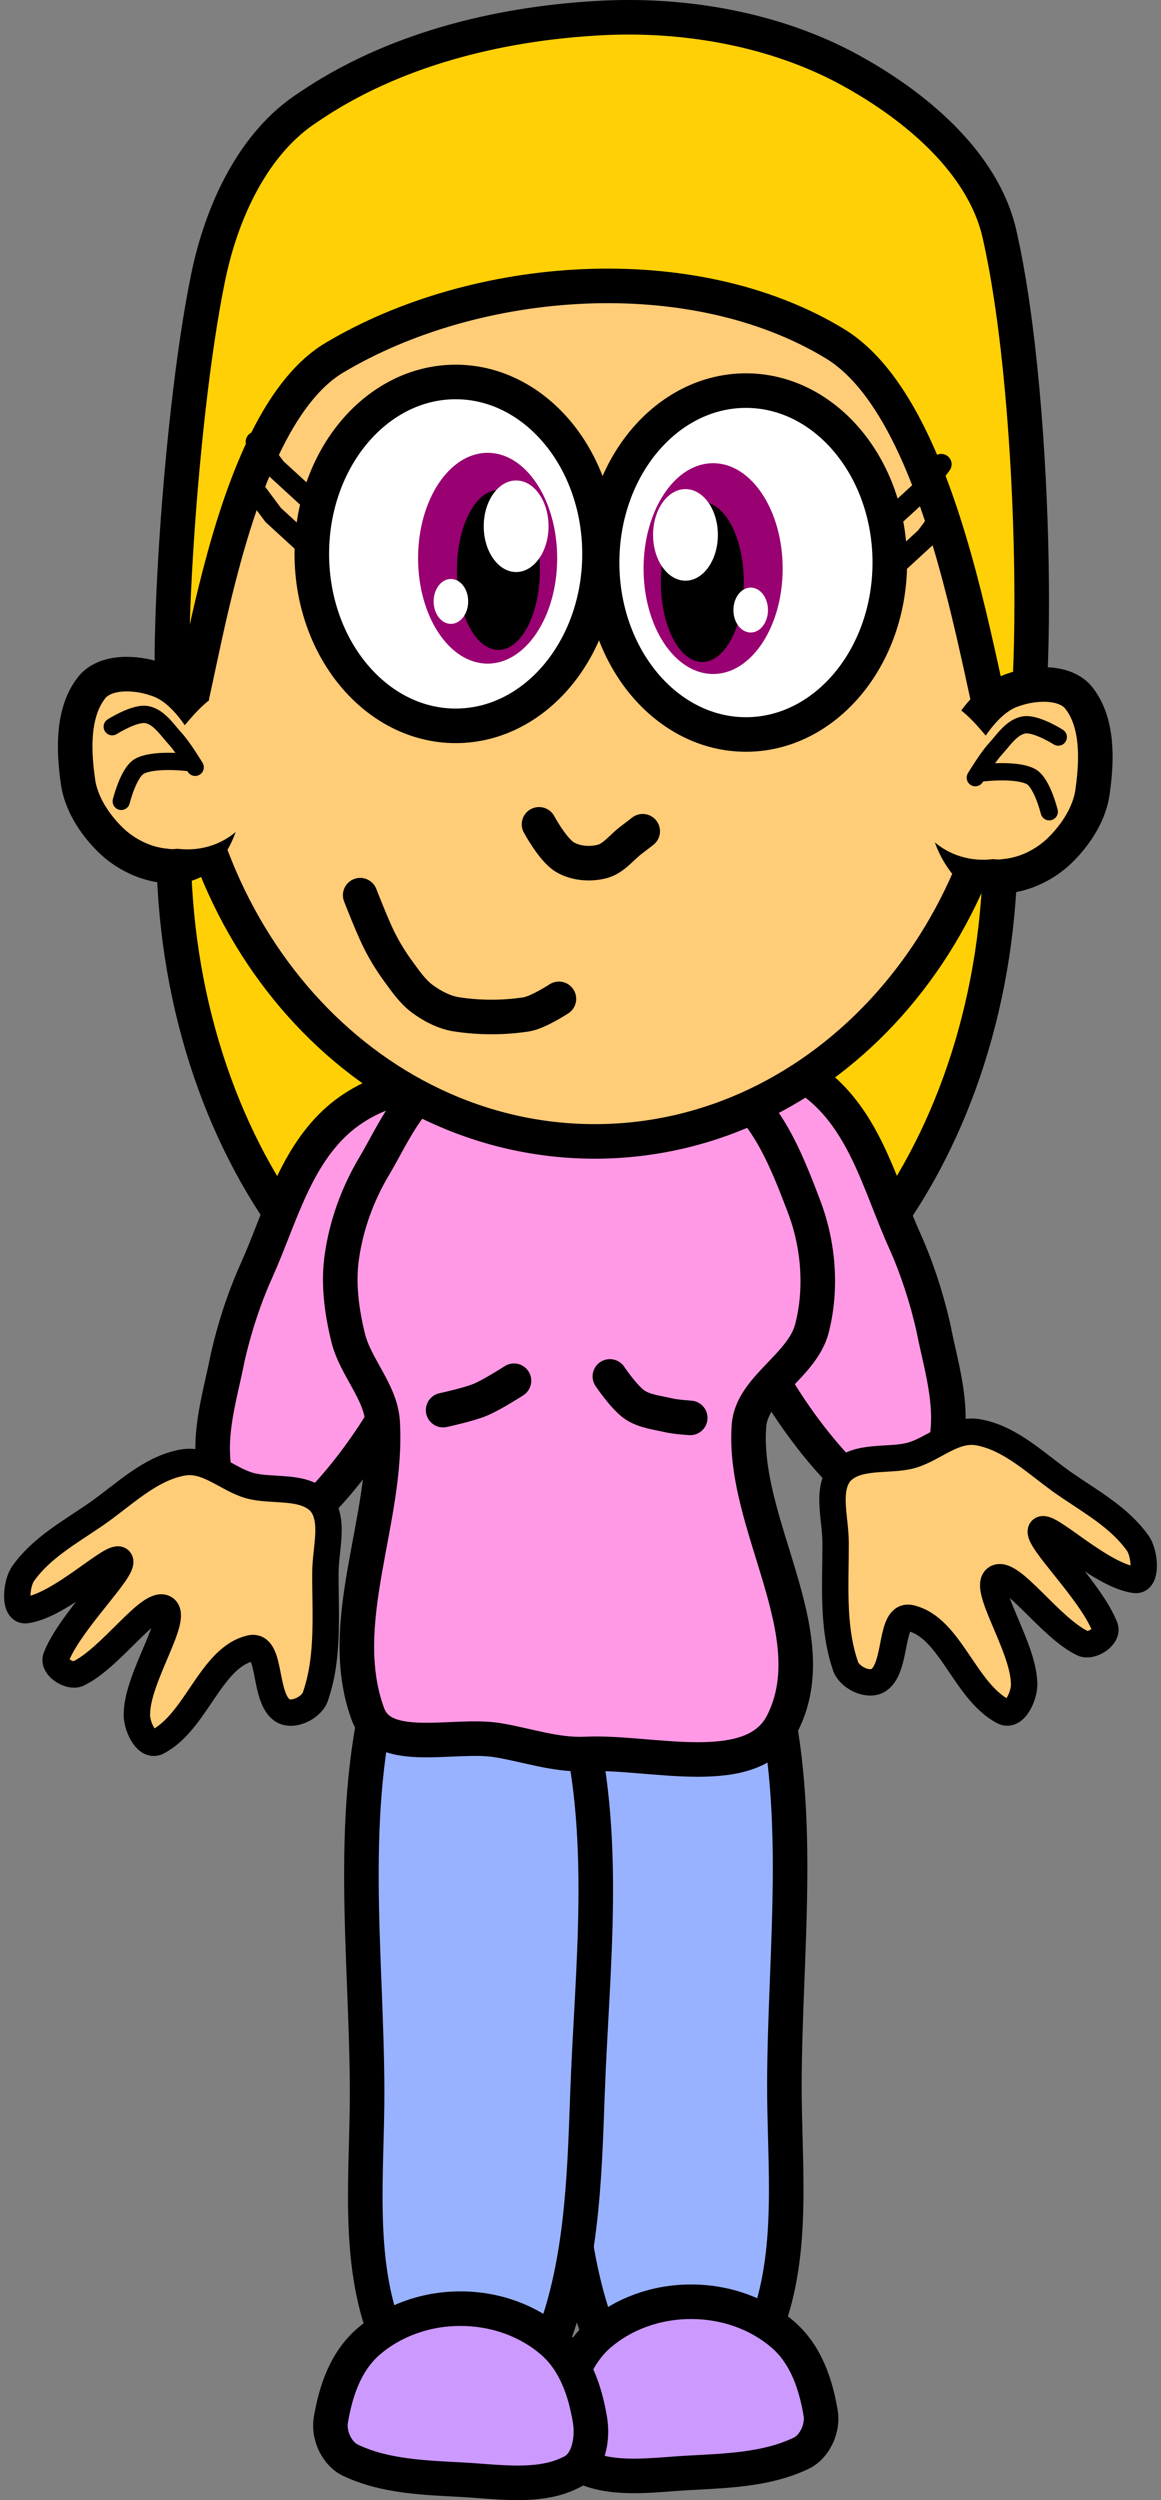 <svg xmlns="http://www.w3.org/2000/svg" xmlns:xlink="http://www.w3.org/1999/xlink" version="1.1" width="67.192" height="144.685" viewBox="2.454 0.295 67.192 144.685">
  <rect x="2.454" y="0.295" width="67.192" height="144.685" fill="#808080" stroke="none"/>
  <!-- Exported by Scratch - http://scratch.mit.edu/ -->
  <path id="ID0.9135261522606015" fill="#FFD005" stroke="#000000" stroke-width="2" d="M 36.425 17.35 C 43.026 17.35 49.007 20.916 53.338 26.677 C 57.669 32.438 60.35 40.395 60.35 49.175 C 60.35 57.955 57.669 65.912 53.338 71.673 C 49.007 77.434 43.026 81 36.425 81 C 29.824 81 23.843 77.434 19.512 71.673 C 15.181 65.912 12.5 57.955 12.5 49.175 C 12.5 40.395 15.181 32.438 19.512 26.677 C 23.843 20.916 29.824 17.35 36.425 17.35 Z "/>
  <g id="ID0.23922329768538475">
    <path id="ID0.19963421486318111" fill="#99B2FF" stroke="#000000" stroke-width="2" stroke-linecap="round" d="M 41.5 98.65 C 39.636 98.893 36.385 96.94 35.85 98.65 C 33.829 105.925 34.84 113.773 35.1 121.15 C 35.272 126.028 35.421 131.1 37.25 135.65 C 37.816 137.083 40.032 137.484 41.6 137.4 C 43.517 137.302 46.128 136.844 46.75 135.05 C 48.477 130.645 47.838 125.626 47.85 120.9 C 47.87 113.005 49.039 104.637 46.85 96.9 C 46.303 95.048 43.334 98.409 41.5 98.65 Z "/>
    <path id="ID0.7019679127261043" fill="#CC99FF" stroke="#000000" stroke-width="2" stroke-linecap="round" d="M 42.45 133.5 C 40.381 133.5 38.506 134.223 37.148 135.39 C 35.79 136.558 35.227 138.288 34.95 139.95 C 34.771 141.032 35.02 142.551 36.1 143 C 37.918 143.902 40.253 143.511 42.35 143.4 C 44.567 143.282 46.818 143.205 48.75 142.3 C 49.597 141.943 50.098 140.823 49.95 139.95 C 49.669 138.289 49.11 136.558 47.752 135.39 C 46.394 134.223 44.519 133.5 42.45 133.5 Z "/>
  </g>
  <g id="ID0.23922329768538475">
    <path id="ID0.19963421486318111" fill="#99B2FF" stroke="#000000" stroke-width="2" stroke-linecap="round" d="M 30.05 99.05 C 31.914 99.293 35.165 97.34 35.7 99.05 C 37.721 106.325 36.71 114.173 36.45 121.55 C 36.278 126.428 36.129 131.5 34.3 136.05 C 33.734 137.483 31.518 137.884 29.95 137.8 C 28.033 137.702 25.422 137.244 24.8 135.45 C 23.073 131.045 23.712 126.026 23.7 121.3 C 23.68 113.405 22.511 105.037 24.7 97.3 C 25.247 95.448 28.216 98.809 30.05 99.05 Z "/>
    <path id="ID0.7019679127261043" fill="#CC99FF" stroke="#000000" stroke-width="2" stroke-linecap="round" d="M 29.1 133.9 C 31.169 133.9 33.044 134.623 34.402 135.79 C 35.76 136.958 36.323 138.688 36.6 140.35 C 36.779 141.432 36.53 142.951 35.45 143.4 C 33.632 144.302 31.297 143.911 29.2 143.8 C 26.983 143.682 24.732 143.605 22.8 142.7 C 21.953 142.343 21.452 141.223 21.6 140.35 C 21.881 138.689 22.44 136.958 23.798 135.79 C 25.156 134.623 27.031 133.9 29.1 133.9 Z "/>
  </g>
  <g id="ID0.4572075121104717">
    <path id="ID0.7623941171914339" fill="#FF99E5" stroke="#000000" stroke-width="2" stroke-linecap="round" d="M 44.094 61.647 C 42.559 62.074 42.248 64.427 42.316 65.989 C 42.468 69.464 43.583 72.968 45.051 76.15 C 46.702 79.731 48.748 83.148 51.504 85.893 C 52.239 86.628 53.696 85.982 54.758 85.631 C 55.676 85.231 57.045 84.748 57.226 83.722 C 57.622 81.456 56.888 79.262 56.482 77.172 C 56.078 75.369 55.49 73.602 54.807 72.087 C 53.481 69.139 52.656 65.766 50.253 63.513 C 48.69 62.046 46.12 60.963 44.094 61.647 Z "/>
    <path id="ID0.01313785370439291" fill="#FFCC77" stroke="#000000" stroke-width="1.527" stroke-linecap="round" d="M 61.72 97.649 C 61.652 95.534 59.266 92.126 60.12 91.62 C 60.974 91.114 63.236 94.517 65.129 95.403 C 65.603 95.625 66.579 95.021 66.408 94.479 C 65.607 92.39 62.408 89.381 62.707 88.852 C 63.006 88.323 66.11 91.469 68.141 91.728 C 68.86 91.819 68.719 90.152 68.29 89.588 C 67.25 88.127 65.625 87.228 64.136 86.206 C 62.517 85.094 61.005 83.53 59.072 83.184 C 57.651 82.932 56.518 84.138 55.212 84.513 C 53.935 84.881 52.066 84.449 51.093 85.506 C 50.261 86.521 50.811 88.164 50.814 89.558 C 50.823 91.924 50.607 94.393 51.365 96.642 C 51.536 97.344 52.703 97.941 53.321 97.511 C 54.418 96.747 53.919 93.645 55.159 93.938 C 57.459 94.484 58.277 98.169 60.522 99.345 C 61.212 99.702 61.797 98.308 61.72 97.649 Z "/>
  </g>
  <g id="ID0.4572075121104717">
    <path id="ID0.7623941171914339" fill="#FF99E5" stroke="#000000" stroke-width="2" stroke-linecap="round" d="M 28.006 63.397 C 29.541 63.824 29.852 66.177 29.784 67.739 C 29.632 71.214 28.517 74.718 27.049 77.9 C 25.398 81.481 23.352 84.898 20.596 87.643 C 19.861 88.378 18.404 87.732 17.342 87.381 C 16.424 86.981 15.055 86.498 14.874 85.472 C 14.478 83.206 15.212 81.012 15.618 78.922 C 16.022 77.119 16.61 75.352 17.293 73.837 C 18.619 70.889 19.444 67.516 21.847 65.263 C 23.41 63.796 25.98 62.713 28.006 63.397 Z "/>
    <path id="ID0.01313785370439291" fill="#FFCC77" stroke="#000000" stroke-width="1.527" stroke-linecap="round" d="M 10.38 99.399 C 10.448 97.284 12.834 93.876 11.98 93.37 C 11.126 92.864 8.864 96.267 6.971 97.153 C 6.497 97.375 5.521 96.771 5.692 96.229 C 6.493 94.14 9.692 91.131 9.393 90.602 C 9.094 90.073 5.99 93.219 3.959 93.478 C 3.24 93.569 3.381 91.902 3.81 91.338 C 4.85 89.877 6.475 88.978 7.964 87.956 C 9.583 86.844 11.095 85.28 13.028 84.934 C 14.449 84.682 15.582 85.888 16.888 86.263 C 18.165 86.631 20.034 86.199 21.007 87.256 C 21.839 88.271 21.289 89.914 21.286 91.308 C 21.277 93.674 21.493 96.143 20.735 98.392 C 20.564 99.094 19.398 99.691 18.779 99.261 C 17.682 98.497 18.181 95.395 16.941 95.688 C 14.641 96.234 13.823 99.919 11.578 101.095 C 10.888 101.452 10.303 100.058 10.38 99.399 Z "/>
  </g>
  <path id="ID0.10097399353981018" fill="#FF99E5" stroke="#000000" stroke-width="2" stroke-linecap="round" d="M 36.25 64.7 C 38.89 64.754 41.524 61.756 43.95 62.8 C 46.631 63.953 47.948 67.373 49 70.15 C 49.84 72.368 50.024 74.906 49.45 77.15 C 48.901 79.343 45.962 80.601 45.8 82.8 C 45.376 88.549 50.35 94.825 47.75 100 C 46.025 103.434 40.145 101.615 36.35 101.8 C 34.633 101.884 32.946 101.278 31.25 101 C 28.749 100.59 24.631 101.889 23.75 99.5 C 21.801 94.217 24.935 88.225 24.6 82.6 C 24.495 80.84 23.017 79.412 22.6 77.7 C 22.231 76.186 22.002 74.527 22.25 72.95 C 22.513 71.156 23.155 69.387 24.1 67.8 C 25.249 65.871 26.288 63.224 28.45 62.65 C 31.045 61.96 33.446 64.641 36.25 64.7 Z "/>
  <path id="ID0.9834481873549521" fill="#FFCC77" stroke="#000000" stroke-width="2" d="M 36.875 12.35 C 43.517 12.35 49.536 15.375 53.894 20.263 C 58.252 25.151 60.95 31.901 60.95 39.35 C 60.95 46.799 58.252 53.549 53.894 58.437 C 49.536 63.325 43.517 66.35 36.875 66.35 C 30.233 66.35 24.214 63.325 19.856 58.437 C 15.498 53.549 12.8 46.799 12.8 39.35 C 12.8 31.901 15.498 25.151 19.856 20.263 C 24.214 15.375 30.233 12.35 36.875 12.35 Z "/>
  <path id="ID0.32517488626763225" fill="#FFFFFF" stroke="#000000" stroke-width="2" d="M 28.825 22.4 C 31.122 22.4 33.203 23.515 34.71 25.316 C 36.217 27.117 37.15 29.605 37.15 32.35 C 37.15 35.095 36.217 37.583 34.71 39.384 C 33.203 41.185 31.122 42.3 28.825 42.3 C 26.528 42.3 24.447 41.185 22.94 39.384 C 21.433 37.583 20.5 35.095 20.5 32.35 C 20.5 29.605 21.433 27.117 22.94 25.316 C 24.447 23.515 26.528 22.4 28.825 22.4 Z "/>
  <path id="ID0.32517488626763225" fill="#FFFFFF" stroke="#000000" stroke-width="2" d="M 45.625 22.9 C 47.922 22.9 50.003 24.015 51.51 25.816 C 53.017 27.617 53.95 30.105 53.95 32.85 C 53.95 35.595 53.017 38.083 51.51 39.884 C 50.003 41.685 47.922 42.8 45.625 42.8 C 43.328 42.8 41.247 41.685 39.74 39.884 C 38.233 38.083 37.3 35.595 37.3 32.85 C 37.3 30.105 38.233 27.617 39.74 25.816 C 41.247 24.015 43.328 22.9 45.625 22.9 Z "/>
  <path id="ID0.3123384383507073" fill="#990072" stroke="none" d="M 30.675 26.5 C 31.785 26.5 32.792 27.184 33.52 28.288 C 34.249 29.392 34.7 30.917 34.7 32.6 C 34.7 34.283 34.249 35.808 33.52 36.912 C 32.792 38.016 31.785 38.7 30.675 38.7 C 29.565 38.7 28.558 38.016 27.83 36.912 C 27.101 35.808 26.65 34.283 26.65 32.6 C 26.65 30.917 27.101 29.392 27.83 28.288 C 28.558 27.184 29.565 26.5 30.675 26.5 Z " stroke-width="1"/>
  <path id="ID0.9945462001487613" fill="#000000" stroke="none" d="M 31.3 28.656 C 31.962 28.656 32.562 29.173 32.997 30.011 C 33.431 30.849 33.7 32.004 33.7 33.281 C 33.7 34.557 33.431 35.712 32.997 36.55 C 32.562 37.388 31.962 37.906 31.3 37.906 C 30.638 37.906 30.038 37.388 29.603 36.55 C 29.169 35.712 28.9 34.557 28.9 33.281 C 28.9 32.004 29.169 30.849 29.603 30.011 C 30.038 29.173 30.638 28.656 31.3 28.656 Z " stroke-width="1.085"/>
  <path id="ID0.7593508111312985" fill="#FFFFFF" stroke="none" d="M 32.325 28.1 C 32.842 28.1 33.311 28.397 33.65 28.877 C 33.99 29.356 34.2 30.019 34.2 30.75 C 34.2 31.481 33.99 32.144 33.65 32.623 C 33.311 33.103 32.842 33.4 32.325 33.4 C 31.808 33.4 31.339 33.103 31 32.623 C 30.66 32.144 30.45 31.481 30.45 30.75 C 30.45 30.019 30.66 29.356 31 28.877 C 31.339 28.397 31.808 28.1 32.325 28.1 Z " stroke-width="1"/>
  <path id="ID0.8557649310678244" fill="#FFFFFF" stroke="none" d="M 28.55 33.8 C 28.826 33.8 29.076 33.946 29.257 34.181 C 29.438 34.416 29.55 34.741 29.55 35.1 C 29.55 35.459 29.438 35.784 29.257 36.019 C 29.076 36.254 28.826 36.4 28.55 36.4 C 28.274 36.4 28.024 36.254 27.843 36.019 C 27.662 35.784 27.55 35.459 27.55 35.1 C 27.55 34.741 27.662 34.416 27.843 34.181 C 28.024 33.946 28.274 33.8 28.55 33.8 Z " stroke-width="1"/>
  <path id="ID0.3123384383507073" fill="#990072" stroke="none" d="M 43.725 27.1 C 42.615 27.1 41.608 27.784 40.88 28.888 C 40.151 29.992 39.7 31.517 39.7 33.2 C 39.7 34.883 40.151 36.408 40.88 37.512 C 41.608 38.616 42.615 39.3 43.725 39.3 C 44.835 39.3 45.842 38.616 46.57 37.512 C 47.299 36.408 47.75 34.883 47.75 33.2 C 47.75 31.517 47.299 29.992 46.57 28.888 C 45.842 27.784 44.835 27.1 43.725 27.1 Z " stroke-width="1"/>
  <path id="ID0.9945462001487613" fill="#000000" stroke="none" d="M 43.1 29.356 C 42.438 29.356 41.838 29.873 41.403 30.711 C 40.969 31.549 40.7 32.704 40.7 33.981 C 40.7 35.257 40.969 36.412 41.403 37.25 C 41.838 38.088 42.438 38.606 43.1 38.606 C 43.762 38.606 44.362 38.088 44.797 37.25 C 45.231 36.412 45.5 35.257 45.5 33.981 C 45.5 32.704 45.231 31.549 44.797 30.711 C 44.362 29.873 43.762 29.356 43.1 29.356 Z " stroke-width="1.085"/>
  <path id="ID0.7593508111312985" fill="#FFFFFF" stroke="none" d="M 42.125 28.6 C 41.608 28.6 41.139 28.897 40.8 29.377 C 40.46 29.856 40.25 30.519 40.25 31.25 C 40.25 31.981 40.46 32.644 40.8 33.123 C 41.139 33.603 41.608 33.9 42.125 33.9 C 42.642 33.9 43.111 33.603 43.45 33.123 C 43.79 32.644 44 31.981 44 31.25 C 44 30.519 43.79 29.856 43.45 29.377 C 43.111 28.897 42.642 28.6 42.125 28.6 Z " stroke-width="1"/>
  <path id="ID0.8557649310678244" fill="#FFFFFF" stroke="none" d="M 45.9 34.3 C 45.624 34.3 45.374 34.446 45.193 34.681 C 45.012 34.916 44.9 35.241 44.9 35.6 C 44.9 35.959 45.012 36.284 45.193 36.519 C 45.374 36.754 45.624 36.9 45.9 36.9 C 46.176 36.9 46.426 36.754 46.607 36.519 C 46.788 36.284 46.9 35.959 46.9 35.6 C 46.9 35.241 46.788 34.916 46.607 34.681 C 46.426 34.446 46.176 34.3 45.9 34.3 Z " stroke-width="1"/>
  <path id="ID0.21714129857718945" fill="none" stroke="#000000" stroke-width="2" stroke-linecap="round" d="M 23.3 52.1 C 23.3 52.1 23.98 53.859 24.4 54.7 C 24.714 55.328 25.084 55.934 25.5 56.5 C 25.919 57.07 26.33 57.681 26.9 58.1 C 27.488 58.533 28.178 58.892 28.9 59 C 30.217 59.198 31.583 59.201 32.9 59 C 33.592 58.894 34.8 58.1 34.8 58.1 "/>
  <path id="ID0.11013443116098642" fill="none" stroke="#000000" stroke-width="2" stroke-linecap="round" d="M 33.65 48 C 33.65 48 34.455 49.491 35.15 49.9 C 35.771 50.266 36.602 50.331 37.3 50.15 C 37.98 49.973 38.436 49.32 39 48.9 C 39.219 48.737 39.65 48.4 39.65 48.4 "/>
  <path id="ID0.09000997431576252" fill="#FFD005" stroke="#000000" stroke-width="2" stroke-linecap="round" d="M 20.3 6.5 C 25.148 3.189 31.214 1.682 37 1.35 C 41.968 1.049 47.29 1.963 51.65 4.35 C 55.403 6.404 59.36 9.682 60.3 13.85 C 62.609 23.999 62.627 44.114 61.15 45.1 C 59.673 46.086 58.389 24.874 50.8 20.2 C 42.501 15.143 29.996 16.108 21.8 21 C 15.111 24.994 13.776 43.273 12.8 42.6 C 11.824 41.927 12.732 24.917 14.5 16.35 C 15.284 12.522 17.127 8.539 20.3 6.5 Z "/>
  <g id="ID0.7511085895821452">
    <path id="ID0.9202246675267816" fill="#FFCC77" stroke="#000000" stroke-width="2" stroke-linecap="round" d="M 11.5 39.6 C 12.741 39.981 13.654 41.159 14.35 42.267 C 15.029 43.348 15.5 44.497 15.5 45.925 C 15.5 47.353 15.127 48.572 14.35 49.583 C 13.821 50.271 12.819 50.536 12 50.4 C 10.835 50.29 9.681 49.712 8.85 48.9 C 7.911 47.982 7.093 46.722 6.95 45.4 C 6.707 43.63 6.652 41.507 7.75 40.1 C 8.527 39.104 10.302 39.18 11.5 39.6 Z "/>
    <path id="ID0.32951963087543845" fill="#FFCC77" stroke="none" stroke-linecap="round" d="M 12.9 42.9 C 14.009 42.95 15.271 42.501 16.198 43.049 C 17.033 43.541 17.4 44.665 17.4 45.7 C 17.4 46.735 16.941 47.672 16.198 48.351 C 15.456 49.03 14.431 49.45 13.3 49.45 C 12.169 49.45 11.144 49.03 10.402 48.351 C 9.659 47.672 9.2 46.735 9.2 45.7 C 9.2 44.665 9.606 43.6 10.402 43.049 C 11.108 42.562 12.076 42.95 12.9 42.9 Z " stroke-width="1"/>
    <path id="ID0.32951963087543845" fill="#FFCC77" stroke="none" stroke-linecap="round" d="M 16.05 40.1 C 17.383 39.937 18.706 40.949 19.648 41.799 C 20.369 42.449 20.85 43.415 20.85 44.45 C 20.85 45.485 20.391 46.422 19.648 47.101 C 18.906 47.78 17.881 48.2 16.75 48.2 C 15.619 48.2 14.594 47.78 13.852 47.101 C 13.109 46.422 12.891 45.388 12.65 44.45 C 12.525 43.968 12.349 43.223 12.7 42.8 C 13.624 41.698 14.662 40.329 16.05 40.1 Z " stroke-width="1"/>
    <path id="ID0.08531287917867303" fill="none" stroke="#000000" stroke-width="1" stroke-linecap="round" d="M 8.95 42.35 C 8.95 42.35 10.257 41.517 10.95 41.65 C 11.658 41.786 12.113 42.519 12.6 43.05 C 13.053 43.543 13.75 44.7 13.75 44.7 "/>
    <path id="ID0.08531287917867303" fill="none" stroke="#000000" stroke-width="1" stroke-linecap="round" d="M 9.472 46.671 C 9.472 46.671 9.875 45.029 10.506 44.65 C 11.344 44.175 13.339 44.422 13.339 44.422 "/>
  </g>
  <g id="ID0.7511085895821452">
    <path id="ID0.9202246675267816" fill="#FFCC77" stroke="#000000" stroke-width="2" stroke-linecap="round" d="M 61.15 40.2 C 59.909 40.581 58.996 41.759 58.3 42.867 C 57.621 43.948 57.15 45.097 57.15 46.525 C 57.15 47.953 57.523 49.172 58.3 50.183 C 58.829 50.871 59.831 51.136 60.65 51 C 61.815 50.89 62.969 50.312 63.8 49.5 C 64.739 48.582 65.557 47.322 65.7 46 C 65.943 44.23 65.998 42.107 64.9 40.7 C 64.123 39.704 62.348 39.78 61.15 40.2 Z "/>
    <path id="ID0.32951963087543845" fill="#FFCC77" stroke="none" stroke-linecap="round" d="M 59.75 43.5 C 58.641 43.55 57.379 43.101 56.452 43.649 C 55.617 44.141 55.25 45.265 55.25 46.3 C 55.25 47.335 55.709 48.272 56.452 48.951 C 57.194 49.63 58.219 50.05 59.35 50.05 C 60.481 50.05 61.506 49.63 62.248 48.951 C 62.991 48.272 63.45 47.335 63.45 46.3 C 63.45 45.265 63.044 44.2 62.248 43.649 C 61.542 43.162 60.574 43.55 59.75 43.5 Z " stroke-width="1"/>
    <path id="ID0.32951963087543845" fill="#FFCC77" stroke="none" stroke-linecap="round" d="M 56.6 40.7 C 55.267 40.537 53.944 41.549 53.002 42.399 C 52.281 43.049 51.8 44.015 51.8 45.05 C 51.8 46.085 52.259 47.022 53.002 47.701 C 53.744 48.38 54.769 48.8 55.9 48.8 C 57.031 48.8 58.056 48.38 58.798 47.701 C 59.541 47.022 59.759 45.988 60 45.05 C 60.125 44.568 60.301 43.823 59.95 43.4 C 59.026 42.298 57.988 40.929 56.6 40.7 Z " stroke-width="1"/>
    <path id="ID0.08531287917867303" fill="none" stroke="#000000" stroke-width="1" stroke-linecap="round" d="M 63.7 42.95 C 63.7 42.95 62.393 42.117 61.7 42.25 C 60.992 42.386 60.537 43.119 60.05 43.65 C 59.597 44.143 58.9 45.3 58.9 45.3 "/>
    <path id="ID0.08531287917867303" fill="none" stroke="#000000" stroke-width="1" stroke-linecap="round" d="M 63.178 47.271 C 63.178 47.271 62.775 45.629 62.144 45.25 C 61.306 44.775 59.311 45.022 59.311 45.022 "/>
  </g>
  <path id="ID0.14617311488837004" fill="none" stroke="#000000" stroke-width="1.203" stroke-linecap="round" d="M 17.124 28.565 L 18.267 30.099 L 20.071 31.753 "/>
  <path id="ID0.14617311488837004" fill="none" stroke="#000000" stroke-width="1.203" stroke-linecap="round" d="M 17.274 25.865 L 18.417 27.398 L 20.221 29.052 "/>
  <path id="ID0.14617311488837004" fill="none" stroke="#000000" stroke-width="1.203" stroke-linecap="round" d="M 56.926 27.165 L 55.783 28.698 L 53.979 30.352 "/>
  <path id="ID0.14617311488837004" fill="none" stroke="#000000" stroke-width="1.203" stroke-linecap="round" d="M 57.176 29.865 L 56.033 31.398 L 54.229 33.053 "/>
  <path id="ID0.2650244985707104" fill="none" stroke="#000000" stroke-width="2" stroke-linecap="round" d="M 28.1 81.9 C 28.1 81.9 29.563 81.585 30.25 81.3 C 30.939 81.014 32.2 80.2 32.2 80.2 "/>
  <path id="ID0.19685576995834708" fill="none" stroke="#000000" stroke-width="2" stroke-linecap="round" d="M 37.75 79.95 C 37.75 79.95 38.59 81.196 39.2 81.6 C 39.767 81.975 40.489 82.045 41.15 82.2 C 41.558 82.296 42.4 82.35 42.4 82.35 "/>
</svg>